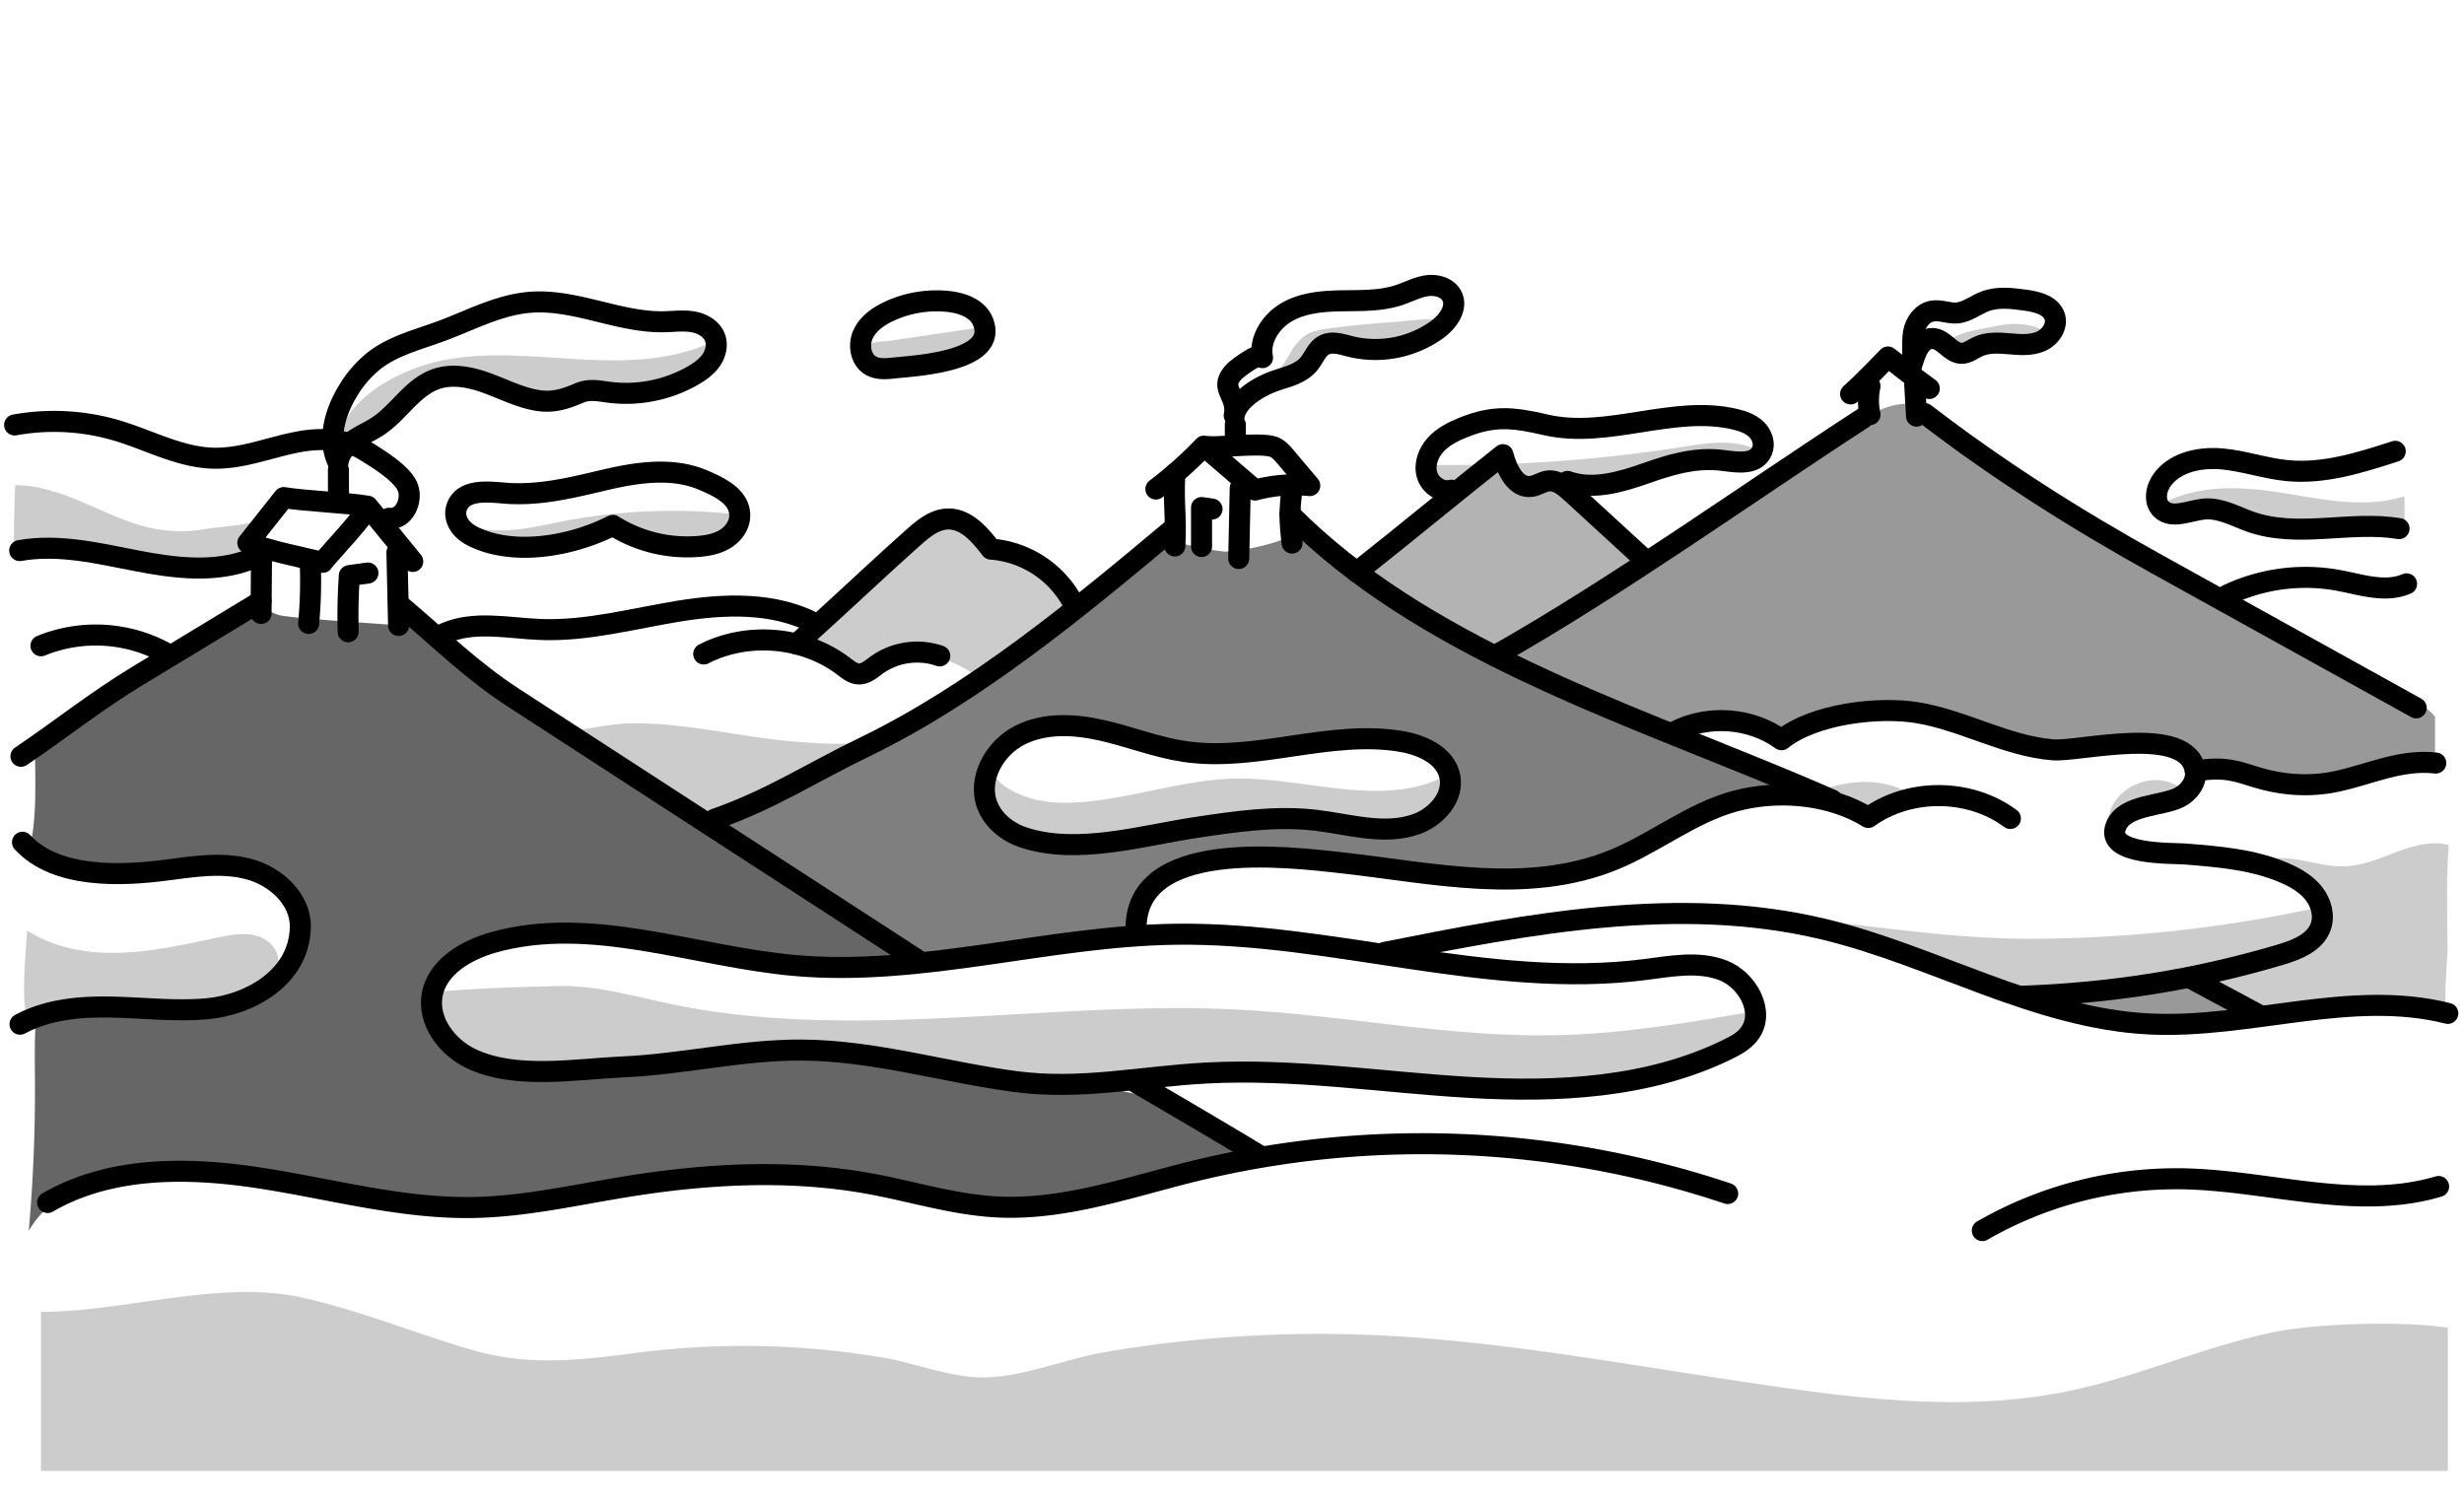 <svg xmlns="http://www.w3.org/2000/svg" viewBox="0 0 1640.092 1001.007"><defs><style>.a{opacity:0.2;}.b{fill:none;stroke:#000;stroke-linecap:round;stroke-linejoin:round;stroke-width:14px;}.c{opacity:0.5;}.d{opacity:0.4;}.e{opacity:0.6;}.f{opacity:0.3;}</style></defs><title>EFimage</title><path class="a" d="M293.848,239.98c29.572-6.077,60.136-2.631,90.276-.883S445.649,240.634,473.07,228c-4.032,11.993-14.72,20.805-26.426,25.607s-24.49,6.157-37.074,7.464c-18.688,1.941-37.711,3.869-56.14.215-12.968-2.572-25.412-7.873-38.592-8.9-17.64-1.372-35.173,5.135-49.951,14.866-14.657,9.647-27.408,22.306-39.272,35.149C221.22,268.148,265.8,245.744,293.848,239.98Z"/><path class="b" d="M13.939,503.407c26.252-17.712,50.259-36.941,77.3-53.316l82.544-49.981"/><path class="b" d="M266.912,403.414c25.627,21.662,46.964,42.935,75.029,61.142L610.5,638.782"/><path class="b" d="M475.547,545.367c38.6-13.651,62.937-30.209,99.787-48.047,73.557-35.608,142.165-92.3,204.52-144.534"/><path class="b" d="M995.068,436.5c80.606-45.478,167.424-107.769,245.093-158.191"/><path class="b" d="M1281.144,275.305c49.362,37.909,100.365,70.193,154.639,100.273l172.478,95.591"/><path class="b" d="M756.2,619.184c-1.41-61.46,99.984-49.032,138-44.751,59.274,6.676,122.835,21.391,180.271-2.291,27.658-11.4,51.738-31.218,80.638-38.948,28.563-7.64,63.132-4.708,88.475,10.947,27.37-19.684,67.476-19.4,94.569.66"/><path class="b" d="M782,363.41c1.119-20.407-1.119-27.681,0-48.088"/><path class="b" d="M860.024,361.465c-1.851-16.347-1.82-21.758.222-38.083"/><path class="b" d="M313.589,704.676c-16.151-7.7-29.175-25.067-25.884-42.656,3.468-18.539,22.674-29.681,40.835-34.769C393.68,609,461.831,636.728,529.216,642.68c84.492,7.464,168.323-19.664,253.136-20.819,104.815-1.427,208.786,36.81,312.76,23.484,17.337-2.222,35.543-5.777,51.825.577s28.053,27.627,17.773,41.763c-3.658,5.03-9.317,8.171-14.9,10.9-52.56,25.7-113.3,28.645-171.711,25.23s-116.7-12.694-175.12-9.577c-43.522,2.323-83.48,11.523-127.366,5.656-47.349-6.331-93.684-20.6-141.759-20.935-40.037-.279-79.212,9.445-119.1,11.207C383.17,711.564,343.127,718.763,313.589,704.676Z"/><path class="b" d="M31.715,800.41c41.606-24.125,92.978-23.645,140.524-16.4s94.6,20.56,142.684,19.736c33.955-.581,67.329-8.214,100.847-13.681,54.178-8.836,109.868-12.011,163.849-2.041,28.057,5.182,55.614,13.894,84.108,15.361,44.284,2.279,87.283-13,130.329-23.649a640.236,640.236,0,0,1,355.91,14.71"/><path class="b" d="M753.132,718.806c38.543,22.461,72.788,42.746,85.3,50.4"/><path class="b" d="M1457.435,650.787q23.187,12.406,46.331,24.88"/><path class="b" d="M858.68,342.285c87.5,88.138,219.622,130.837,334.169,178.833q13.416,5.622,26.738,11.452"/><path class="b" d="M921.6,633.945c96.343-19.173,196.307-38.316,291.864-15.548,73.575,17.531,141.587,59.4,217.127,63.187,66.534,3.336,134.144-23.384,198.725-7.041"/><path class="b" d="M1114.605,487.089c22.223-11.616,50.956-9.474,71.211,5.307,21.321-17.18,64.317-22.329,90.5-17.985,30.8,5.111,59,22.154,90.12,24.7,17.813,1.455,90.164-17.65,94.8,14.177,1.046,7.183-4.133,14.11-10.582,17.441-11.641,6.012-36.59,4.627-42.269,19.269-7.547,19.46,37.624,17.747,46.207,18.451,22.5,1.844,45.452,3.6,66.4,12.764,7.2,3.152,14.209,7.274,19.085,13.438s7.3,14.689,4.677,22.1c-3.793,10.707-15.994,15.488-26.883,18.72-56.942,16.9-113.03,25.562-172.39,27.673"/><path class="c" d="M1120.915,492.913q-48.565-19.522-95.634-42.522c-30.442-14.876-60.273-30.9-89.649-47.776-29.1-16.715-50.7-36.651-75.4-59.994-.9,14.143-1.832,15.529-15,19.315a147.485,147.485,0,0,1-29.58,5.238c-2.156.159-51.474-6.757-38.887-15.886-30.42,22.064-57.714,49.26-88.256,71.657-55.159,40.449-114.271,70.247-173.436,103.763-14.671,9.781-30.855,14.5-47.559,20.373,13.476,13.418,30.5,19.6,45.746,30.127,17,11.736,34.336,22.77,52.084,33.559,10.152,6.172,35.307,28.394,46.707,28.394a619.806,619.806,0,0,0,141.742-20.3c-.3-16.887,12.218-31.977,27.389-39.4s32.585-8.559,49.474-8.663c29.722-.184,60.374-.276,88.975,7.077a277.011,277.011,0,0,0,84.832,8.055A286.4,286.4,0,0,0,1113.3,557.578c16.188-7.907,31.622-23.131,48.273-28.933,14.826-5.166,36.728-4.492,51.94-2.126C1182.845,521.749,1149.625,504.455,1120.915,492.913ZM942.949,548.485c-21.361,7.735-44.778.119-67.343-2.515-26.61-3.106-53.479.892-79.971,4.883-35.635,5.367-78.5,18.305-114.1,6.672-10.709-3.5-20.456-11.162-24.434-21.7-6.626-17.561,5.054-38.082,21.818-46.524s36.791-7.257,55.082-3.046,35.94,11.227,54.507,13.973c47.742,7.062,96.424-14.658,144.031-6.738,13.928,2.317,29.432,9.3,32.452,23.088S956.231,543.675,942.949,548.485Z"/><path class="b" d="M1621.3,507.908c-23.1-2.705-43.794,7.458-65.916,12.219-18.047,3.883-36.519,2.506-54.082-2.915-12.361-3.815-20.7-7.316-40.066-3.928"/><path class="b" d="M903.134,380.771c30.349-23.976,66.914-54.168,97.263-78.143,2.616,10.057,8.6,22.544,18.893,21.137,3.928-.537,7.338-3.2,11.278-3.643,5.813-.649,10.913,3.582,15.223,7.538l49.634,45.561"/><path class="b" d="M1482.385,396.159a121.255,121.255,0,0,1,74.107-9.842c15.147,2.819,31.238,8.458,45.365,2.31"/><path class="b" d="M1596.862,351.843c-32.752-5.365-67.534,6.581-98.946-4.567-10.075-3.575-19.973-9.349-30.624-8.441-9.947.849-21.582,7-28.7,0-5.325-5.238-3.375-14.553,1.3-20.375,9.058-11.267,25.141-14.308,39.533-12.948s28.263,6.274,42.647,7.72c24.521,2.466,48.8-5.226,72.246-12.82"/><path class="b" d="M530.2,428.685c26.781-23.9,50.8-46.868,77.584-70.766,6.623-5.91,14.027-12.148,22.9-12.446,12.2-.41,21.522,10.3,28.9,20.033a67.626,67.626,0,0,1,53.72,34.108"/><path class="b" d="M468.422,435.3c29.259-15,67-11.665,93.169,8.243,3.015,2.294,6.183,4.9,9.968,5.038,4.543.164,8.3-3.236,11.975-5.911a46.291,46.291,0,0,1,41.974-6.085"/><path class="b" d="M27.285,429.845a96.684,96.684,0,0,1,83.087,4.83"/><path class="b" d="M295.4,421.838c19.7-9.05,42.573-3.687,64.237-2.835,30.966,1.216,61.379-7.185,91.966-12.169s63.507-6.21,90.963,8.161"/><path class="b" d="M319.96,359.3q-.556-.214-1.112-.438c-4.261-1.716-8.443-3.939-11.493-7.374s-4.813-8.268-3.664-12.716c3.914-15.152,24.839-10.768,36.158-10.265,22.053.981,42.446-4.331,63.748-9.292,21.347-4.972,44.477-8.229,64.613.429,10.319,4.437,25.061,11.086,24.124,24.606-.424,6.122-4.644,11.524-9.917,14.663s-11.486,4.31-17.6,4.813A92.825,92.825,0,0,1,407.921,349.7C382.753,362.571,346.9,369.676,319.96,359.3Z"/><path class="b" d="M966.244,326.279c-6.911,1.929-14.469-3.4-16.413-10.307s.841-14.5,5.651-19.829,11.384-8.711,18.029-11.414c20.9-8.5,33.73-6.922,55.493-1.916,41.227,9.481,84.854-13.535,126-3.716,5.091,1.215,10.238,3.027,14.022,6.644s5.874,9.417,3.878,14.259c-4.612,11.184-20.312,6.855-29.356,6.144-16.924-1.332-31.913,3.227-47.753,8.787-16.924,5.941-35.532,11.517-52.436,5.519"/><path class="b" d="M769.394,325.5a272.158,272.158,0,0,0,31.964-28.516l34.012,29.193a102.943,102.943,0,0,1,36.435-2.956l-15.881-18.806c-2.062-2.443-4.2-4.944-7.017-6.448-7.788-4.149-38.885.694-47.549-.983"/><path class="b" d="M822.269,295.052V282.637"/><path class="b" d="M825.527,324.887l-1,46.868"/><path class="b" d="M799.767,363.777V337.839q3.492.5,6.986,1"/><path class="b" d="M840.355,238.035c-2.467-12.321,6.007-24.8,17.054-30.786s24.086-6.85,36.652-7.036,25.419.132,37.336-3.855c6.089-2.037,11.868-5.181,18.217-6.133s13.789.993,16.751,6.689c4.093,7.87-2.5,17.129-9.653,22.379a70.278,70.278,0,0,1-58.072,11.281c-5.848-1.49-12.355-3.674-17.6-.685-4.444,2.534-6.27,7.9-9.467,11.893-5.872,7.336-15.031,8.924-23.363,11.9-9.563,3.413-24.558,11.917-26.678,22.868,2.748-14.192-11.1-17.672.288-29.53C823.145,245.642,839.351,233.025,840.355,238.035Z"/><path class="b" d="M1244.707,275.986a45.585,45.585,0,0,1,0-18.954"/><path class="b" d="M1275.672,276.982l-1.181-20.94"/><path class="b" d="M1231.807,262.213c7.453-6.437,24.861-24.59,24.861-24.59s19.674,15.42,27.5,20.976"/><path class="b" d="M1273.685,221.24c1.215-6.555,5.807-12.962,12.365-14.165,5.356-.982,10.776,1.594,16.21,1.267,6.912-.417,12.621-5.355,19.1-7.79,8.415-3.161,17.758-1.984,26.663-.763,7.824,1.072,17.147,3.329,19.607,10.833,2.192,6.689-2.975,13.985-9.464,16.712s-13.831,2.1-20.844,1.5-14.4-1.073-20.776,1.908c-3.623,1.694-7,4.508-11,4.439-7.294-.126-11.746-9.6-19.038-9.873-9.92-.369-12.408,13.5-14.923,20.462C1274.4,238.748,1272.283,228.8,1273.685,221.24Z"/><path class="b" d="M173.762,408.33c.109-15.518.218-25.036.326-40.554"/><path class="b" d="M265.307,416.318l-1.11-48.556"/><path class="b" d="M205.432,414.982a297.692,297.692,0,0,0,1.021-41.225"/><path class="b" d="M244.7,336.925c-13.186-2.279-42.626-3.455-55.812-5.734-7.63,9.8-16.289,20.4-23.919,30.193,17.007,5.833,32.307,8.815,49.812,12.92,2.377-3.731,32.089-34.721,29.919-37.379l30.036,36.79"/><path class="b" d="M231.733,420.53q-.5-18.706.781-37.4l12.387-1.714"/><path class="b" d="M225.314,329.636l-.05-16.849"/><path class="b" d="M357.162,266.444c-11.4-2-21.885-7.371-32.757-11.349s-22.967-6.565-33.933-2.854c-15.837,5.361-24.795,22.008-38.693,31.3-5.183,3.466-11.018,5.875-16.161,9.4s-9.741,8.572-10.6,14.747c-7.226-14.85-2.216-32.929,6.335-47.058a74.393,74.393,0,0,1,18.032-20.84c12.8-9.785,28.941-13.749,44.054-19.323,19.5-7.191,38.341-17.491,59.052-19.223,30.25-2.531,59.431,13.62,89.778,12.922,6.309-.145,12.672-1.018,18.892.044s12.512,4.562,14.743,10.465c1.866,4.938.492,10.673-2.5,15.024s-7.409,7.512-11.971,10.17a89.714,89.714,0,0,1-55.148,11.343c-7.689-.9-13.682-2.635-21,.5C375.809,265.77,367.673,268.291,357.162,266.444Z"/><path class="a" d="M368.417,348.232a388.489,388.489,0,0,1,123.1-5.709c-10.587,17.224-33.042,26.169-52.572,20.941-9.633-2.578-18.482-8.2-28.418-9.046-12.134-1.037-23.549,5.156-35.305,8.332-12.506,3.379-51.782,5.493-56.4-10.922C335.706,354.889,351.835,351.7,368.417,348.232Z"/><path class="a" d="M872.149,221.493a41.548,41.548,0,0,1,10.9-2.633q21-2.913,42.168-4.323c11.585-.768,22.411-2.732,33.962-1.854a54.71,54.71,0,0,1-27.748,18.547c-16.932,4.809-32.894-1.687-49.66-3.324,1.247.122-12.217,15.345-13.935,16.393-6.194,3.776-14.028,6.02-21.14,4.652,4.663.9,12.438-15.124,14.683-18.046C865.194,225.944,868.228,223.209,872.149,221.493Z"/><path class="a" d="M1327.806,217.153c12.1-2.575,25.868-2.5,35.476,5.29-15.433,2.026-30.932,4.065-45.9,8.333-4.514,1.287-9.105,2.791-13.785,2.442-10.873-.811-9.459-5.6-2.039-9.3C1308.716,220.338,1319.918,218.832,1327.806,217.153Z"/><path class="a" d="M588.117,489.513l-86.028,44.975c-8.028,4.2-16.506,8.5-25.561,8.269-9.825-.256-18.626-5.8-26.864-11.16-25.357-16.5-50.206-31.742-77.689-44.309,16.507-.931,32.4-5.689,48.917-5.843,36.477-.341,72.072,9.316,108.282,12.183C546.281,494.983,572.144,497.5,588.117,489.513Z"/><path class="a" d="M347,904.722c24.982,2.263,49.364-.631,75.935-4.13a555.782,555.782,0,0,1,164.624,3.033c21.638,3.646,44.982,13.339,66.946,13.246,25.92-.11,54.985-12.395,80.726-16.814a842.83,842.83,0,0,1,175.033-11.545c77.981,3.017,154.931,16.85,231.941,28.481,75.214,11.36,154.561,24.363,230.234,9.838,48.364-9.284,93.773-30.493,142.026-40.335,27.9-5.691,86.914-7.334,114.853-2.645v95.26H27.285v-105.9c56.22,0,119.081-21.644,173.966-9.46,38.546,8.557,74.839,23.675,112.571,34.71A172.906,172.906,0,0,0,347,904.722Z"/><path class="a" d="M409.5,710.091c53.7-9.407,108.35-17.143,162.431-10.7,37.442,4.46,73.777,15.635,111.052,21.325,26.41,4.032,53.9,5.232,80.12-.774,11.524-2.64,21.408-7.363,33.12-7.569,12.549-.22,25.918,1.888,38.564,2.436,58.943,2.558,117.892,5,176.809,8.112h26.637c48.747,0,99.111-15.183,132.9-50.324-44.832,7.745-89.867,15.51-135.352,16.487-70.349,1.51-140.007-13.236-210.271-16.991-123.874-6.619-249.5,20.877-371.382-2.233-28.136-5.335-55.7-14.521-84.34-13.5-7.619.271-88.715,1.719-88.563,6.87.735,24.993,23.523,44.875,47.79,50.9s49.745,1.414,74.363-2.955Q406.434,710.628,409.5,710.091Z"/><path class="a" d="M1538.528,605.05c4.145,6.768.816,16.1-5.266,21.2s-14.141,7.013-21.881,8.767q-35.759,8.106-71.545,16.091c-23.211,5.18-46.753,10.351-70.513,9.329-62.7,0-115.6-46.807-178.157-49.764,54.546,5.234,107.06,14.477,162.26,14.216A913.2,913.2,0,0,0,1538.528,605.05Z"/><path class="a" d="M1424.182,521.143a35.556,35.556,0,0,1,6.143-1.566,29.653,29.653,0,0,1,26.209,9.2c-8.022-8.878-56.15,15.747-51.288,28.242C1398.921,540.762,1409.536,526.3,1424.182,521.143Z"/><path class="a" d="M1230.593,521.283c16.646-2.372,33.741.494,47.422,11.6-10.6-1.163-19.076,8.824-29.442,11.337-7.659,1.857-17.625-.145-24.269-4.285-2.561-1.595-14.357-13.064-16.61-12.088A89.832,89.832,0,0,1,1230.593,521.283Z"/><path class="d" d="M1469.88,651.363a34.038,34.038,0,0,1,5.956,3.806c5.656,4.377,18.288,23.087,26.174,21.973a321.106,321.106,0,0,1-145.954-13.282c29.956-7.051,60.742-9.295,91.2-13.175C1457.559,649.373,1463.093,648.075,1469.88,651.363Z"/><path class="b" d="M681.534,557.525c-10.709-3.5-20.456-11.161-24.434-21.7-6.626-17.561,5.054-38.082,21.818-46.524s36.791-7.257,55.082-3.046,35.94,11.227,54.507,13.973c47.742,7.062,96.424-14.658,144.031-6.738,13.928,2.317,29.432,9.3,32.452,23.088s-8.759,27.1-22.041,31.909c-21.361,7.735-44.778.119-67.343-2.515-26.61-3.106-53.479.893-79.971,4.883C760,556.22,717.131,569.158,681.534,557.525Z"/><path class="a" d="M742.193,531.007c26.713-4.534,53.074-12.288,80.165-12.764,46.777-.823,96.528,19.584,138.492-1.1-1.917,19.68-22.24,32.986-41.845,35.561s-39.313-2.483-59.031-3.969c-54.62-4.114-109.18,19.228-163.375,11.276-11.293-1.656-22.819-4.893-31.386-12.434-5.32-4.683-16.073-21.232-9.665-28.683,5.267-6.124,7.687.748,13.263,4.5C690.415,537.944,717.157,535.256,742.193,531.007Z"/><path class="e" d="M20.616,800.774c1.8-25.283,2.667-50.222,2.667-75.815,0-16.139-.537-31.5.68-47.658,17.087-7.829,36.488-8.811,55.27-8.1s37.609,2.988,56.316,1.177S173.355,662.112,186,648.2s16.89-36.377,6.264-51.88c-9.473-13.82-27.564-18.856-44.3-19.654-21.95-1.048-43.763,3.414-65.705,4.624s-45.321-1.316-62.938-14.451c5.652-22.222,3.966-48.718,3.966-71.6v-.278c26.31-18.464,53.2-36.075,80.022-53.781,13.411-8.854,26.818-17.716,40.125-26.726,7.783-5.269,26.763-13.387,30.352-22.6-2.471,3.249-1.54,8.16,1.1,11.275s6.561,4.807,10.412,6.164c6.283,2.214,78.818,6.638,78.846,6.879a34.891,34.891,0,0,1,2.54-17.637c58.257,60.973,135.305,103.091,204.927,149.717,24.184,16.195,50.23,33.413,75.428,49.533,13.558,8.672,27.052,17.62,40.965,25.715,7.181,4.178,21.7,17.471,29.955,16.265a438.083,438.083,0,0,1-155.657-5.38c-44.332-9.584-88.2-26.8-134.184-11.984-19.639,6.327-37.515,22.823-38.858,43.412-1.611,24.7,21.124,45.44,45.209,51.131s49.2.363,73.631-3.594c109.687-17.767,222.112-7.429,331.577,11.66,34.288,5.979,72.369,15.437,90.46,45.171-53.615,16.412-108.43,32.994-164.472,31.2-51.128-1.637-100.773-18.548-151.867-21.015-70.21-3.39-139.317,20.59-209.6,19.818-48.074-.528-95.224-12.616-143.049-17.538-26.095-2.686-52.753-3.051-78.654,1.6-26.863,4.824-48.948,10.519-63.351,35.05Q19.96,809.992,20.616,800.774Z"/><path class="d" d="M1112.105,486.505a411.549,411.549,0,0,1-66.584-25.938c-9.772-4.822-19.5-9.819-28.838-15.392-2.643-1.577-16.046-11.625-19.226-9.674,78.633-48.816,156.312-99.336,233.651-150.918,11.878-7.922,24.792-16.158,39.062-15.724,15.347.467,28.367,10.8,40.338,20.41,77.579,62.316,162.76,114.978,252.492,157.9q15.486,7.407,31.151,14.43c9.456,4.239,20.22,6.933,26.66,15.6v34.584c-49.941,8.341-102.8,15.085-150.537-1.777-15.776-5.572-30.758-13.813-47.241-16.685-23.5-4.095-47.6,3.126-71.386,1.312-22.421-1.71-43.344-11.3-64.662-18.454s-44.979-11.852-65.98-3.817c-15.838,6.059-30.329,19.227-47.131,16.933-9.456-1.291-17.623-7.559-27.225-8.1-9.207-.519-19.421,2.825-27.295,7.361Q1115.721,487.562,1112.105,486.505Z"/><path class="a" d="M1536.728,596.342c-7.193-16-23.162-17.107-37.915-20.7,9.226-5.488,20.766-5.118,31.347-3.308s21.114,4.9,31.83,4.271c23.426-1.371,45.344-20.251,67.988-14.1-1.98,23.692-.837,46.7-.837,70.51,0,4.167-3.355,39.656,0,41.706-26.919-16.185-65.328-2.151-93.82-.267-18.95,1.254-41.679-3.319-58.051-13.423-21.96-13.553,1.422-12.128,15.462-14.19C1515.24,643.538,1549.508,624.771,1536.728,596.342Z"/><path class="a" d="M1520.836,328.307c26.463,4.4,54.078,10.247,79.617,2.041l.175,20.32c-8.865-6.526-20.62-7.752-31.581-6.726s-21.657,4.051-32.612,5.133c-17.017,1.681-34.107-1.363-50.936-4.395-14.758-2.659-33.242-3.418-46.576-9.154C1463.588,321.863,1493.974,323.845,1520.836,328.307Z"/><path class="f" d="M1002.2,300.583c-2.125,6.966,3.57,14.157,10.174,17.23s14.12,3.49,21.029,5.8c26.049,8.693,37.714,41.4,63.381,51.161a455.127,455.127,0,0,0-96.43,60.429q-26.5-11.865-51.723-26.327c-8.639-4.952-43.727-21.4-41.931-30.725.945-4.909,19.633-15.947,23.813-19.342l23.9-19.407,24.851-20.183C984.084,315.3,1000.484,306.208,1002.2,300.583Z"/><path class="a" d="M567.5,447.669c25.195-17.683,62.483-15.479,85.42,5.048l60.5-43.378c-3.29-18.665-18.337-34.717-36.75-39.2-7.8-1.9-16.4-2.031-22.916-6.714-6.166-4.43-9.406-12.278-15.989-16.06-10.882-6.252-24.264,1.422-34.2,9.086A654.651,654.651,0,0,0,537.133,414.8c-9.321,9.453-9.03,10.319,2.565,14.334C542.647,430.15,570.685,445.436,567.5,447.669Z"/><path class="b" d="M1319.481,819.109A259.16,259.16,0,0,1,1454.6,784.685c56.582,1.392,114.335,21.227,168.581,5.076"/><path class="a" d="M946.543,309.352a999.468,999.468,0,0,0,173.944-11.943c16.615-2.612,34.6-5.44,49.47,2.412-10.307,9.556-26.6,3.033-40.616,2-20.756-1.53-39.827,10.363-59.86,16a102.414,102.414,0,0,1-62.471-2.385c-6.841-2.5-14.624-5.713-21.017-2.222-3.668,2-5.929,5.808-8.969,8.68-5.521,5.213-11.406,3.221-17.423.519C957.4,321.427,945.5,309.332,946.543,309.352Z"/><path class="b" d="M13.117,366.485c25.689-4.591,51.889,1.757,77.505,6.737s52.97,8.462,77.143-1.371"/><path class="b" d="M258.94,344.964c10.013,1.474,16.436-12.5,12.027-21.607-4.29-8.863-19.787-18.245-28.164-23.437-12.592-7.806-28.613-8.535-42.869-6.025-19.328,3.4-38.027,11.519-57.648,11.1-22.332-.477-42.752-11.892-64.145-18.32a147,147,0,0,0-68.4-3.812"/><path class="a" d="M172.745,345.167c-.739,14.447-12.9,26.449-26.687,30.838s-28.788,2.512-42.835-.953c-17.439-4.3-33.771-9.171-51.681-11.089-14.5-1.552-27.919,1.886-42.416.989-.087-.006.5-39.28,1.055-42.039,23.6.088,45.264,11.941,67.046,21.014,19.855,8.27,38.966,12.178,60.185,8.049C142,351.083,172.545,349.079,172.745,345.167Z"/><path class="b" d="M594.382,245.008c-4.988.553-10.348.867-14.707-1.621-6.842-3.907-8.477-13.728-5.189-20.888s10.215-11.98,17.36-15.3a75.1,75.1,0,0,1,39.466-6.527c9.26,1,19.474,4.732,22.961,13.369C665.149,240.98,608.405,243.453,594.382,245.008Z"/><path class="a" d="M651.344,218.1c-5.951,13.628-21.885,19.3-36.137,23.544-7.578,2.257-15.44,4.538-23.272,3.458-4.325-.6-14.971-4.558-15.507-10.129-.821-8.534,9.394-7.136,16.279-8.195C612.234,223.777,631.8,221,651.344,218.1Z"/><path class="b" d="M14.972,560.633c22.255,24.2,65.359,22.477,95.354,18.571,18.371-2.392,37.284-5.491,55.193-.746S200.145,598.374,199.9,616.9c-.449,33.645-33.579,52.016-62.343,54.591-20.925,1.873-41.962-.709-62.966-1.162s-42.771,1.431-61.258,11.411"/><path class="a" d="M18.005,619.352c18.471,11.972,41.289,15.667,63.283,14.8s43.563-5.982,65.135-10.358c7.5-1.521,15.261-2.955,22.735-1.328s14.643,7.108,15.852,14.661c1.331,8.314-4.729,16.068-11.548,21.006-21.918,15.874-51.6,13.686-78.531,11.04a184.788,184.788,0,0,0-64.079,4.305c-14.158,3.346-14.358,3.162-14.786-12.637C15.7,647.137,17.365,633.047,18.005,619.352Z"/></svg>